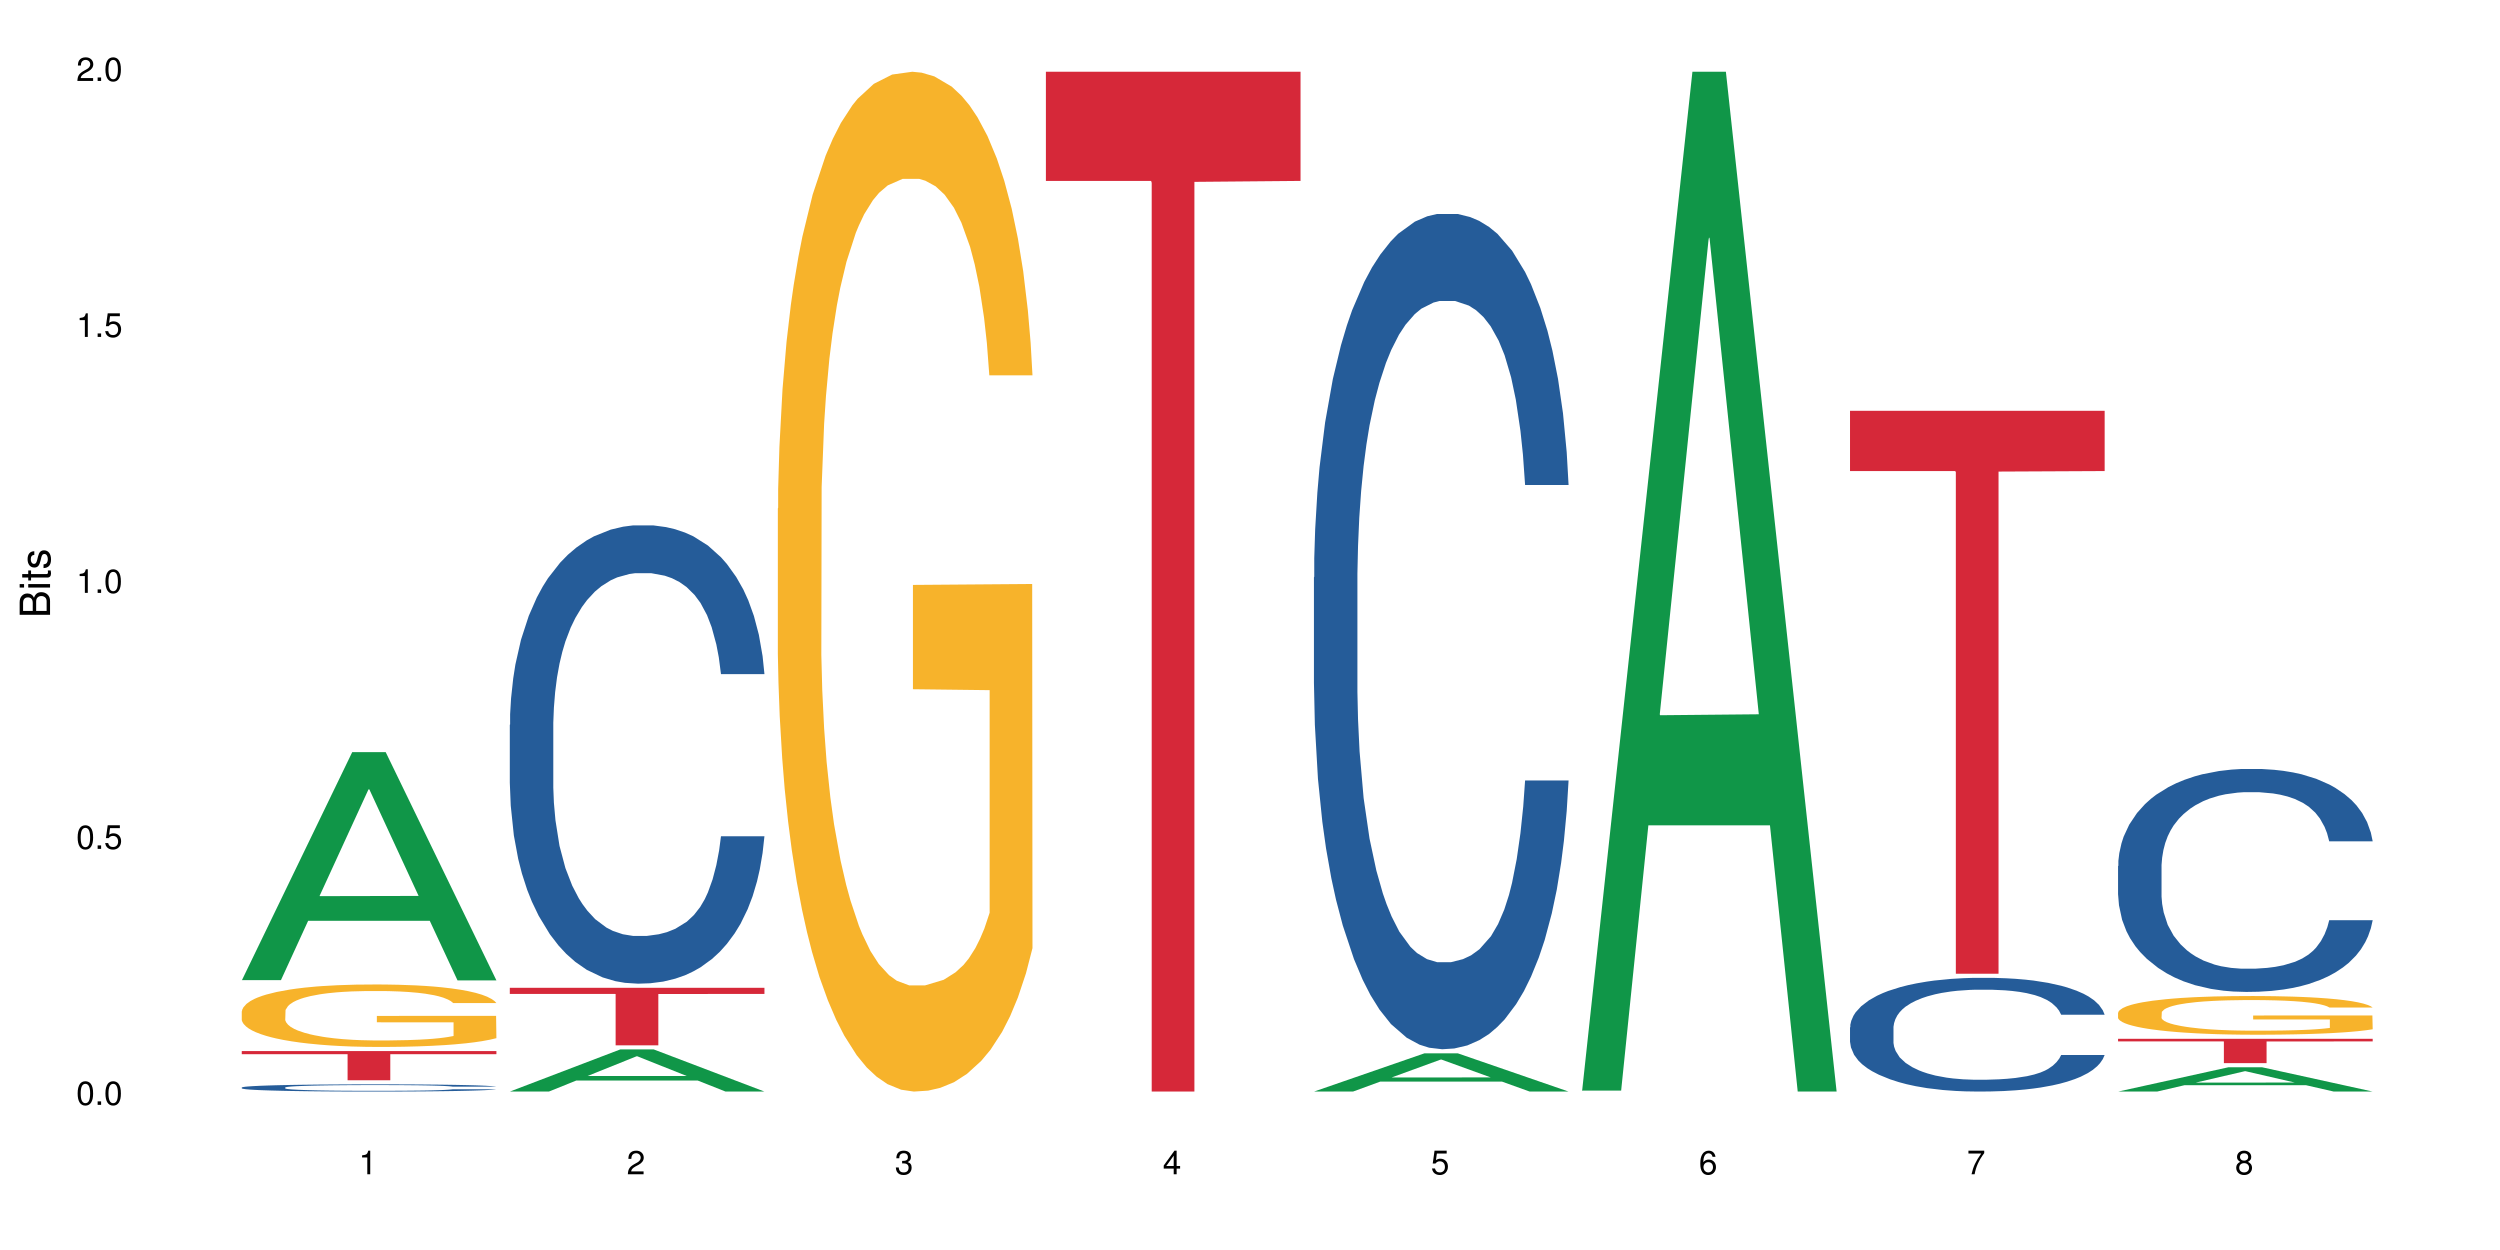 <?xml version="1.0" encoding="UTF-8"?>
<svg xmlns="http://www.w3.org/2000/svg" xmlns:xlink="http://www.w3.org/1999/xlink" width="720pt" height="360pt" viewBox="0 0 720 360" version="1.1">
<defs>
<g>
<symbol overflow="visible" id="glyph0-0">
<path style="stroke:none;" d=""/>
</symbol>
<symbol overflow="visible" id="glyph0-1">
<path style="stroke:none;" d="M 2.641 -6.797 C 2 -6.797 1.422 -6.531 1.078 -6.047 C 0.641 -5.453 0.406 -4.547 0.406 -3.297 C 0.406 -1 1.188 0.219 2.641 0.219 C 4.078 0.219 4.859 -1 4.859 -3.234 C 4.859 -4.562 4.656 -5.438 4.203 -6.047 C 3.844 -6.531 3.281 -6.797 2.641 -6.797 Z M 2.641 -6.047 C 3.547 -6.047 4 -5.125 4 -3.312 C 4 -1.375 3.562 -0.484 2.625 -0.484 C 1.734 -0.484 1.281 -1.422 1.281 -3.281 C 1.281 -5.141 1.734 -6.047 2.641 -6.047 Z M 2.641 -6.047 "/>
</symbol>
<symbol overflow="visible" id="glyph0-2">
<path style="stroke:none;" d="M 1.828 -1 L 0.828 -1 L 0.828 0 L 1.828 0 Z M 1.828 -1 "/>
</symbol>
<symbol overflow="visible" id="glyph0-3">
<path style="stroke:none;" d="M 4.562 -6.797 L 1.062 -6.797 L 0.547 -3.094 L 1.328 -3.094 C 1.719 -3.562 2.047 -3.734 2.578 -3.734 C 3.484 -3.734 4.062 -3.109 4.062 -2.094 C 4.062 -1.125 3.484 -0.531 2.578 -0.531 C 1.828 -0.531 1.375 -0.906 1.188 -1.672 L 0.328 -1.672 C 0.453 -1.109 0.547 -0.844 0.75 -0.594 C 1.125 -0.078 1.828 0.219 2.594 0.219 C 3.969 0.219 4.922 -0.781 4.922 -2.219 C 4.922 -3.562 4.031 -4.484 2.719 -4.484 C 2.25 -4.484 1.859 -4.359 1.469 -4.062 L 1.734 -5.969 L 4.562 -5.969 Z M 4.562 -6.797 "/>
</symbol>
<symbol overflow="visible" id="glyph0-4">
<path style="stroke:none;" d="M 2.484 -4.844 L 2.484 0 L 3.328 0 L 3.328 -6.797 L 2.766 -6.797 C 2.469 -5.75 2.281 -5.609 0.984 -5.453 L 0.984 -4.844 Z M 2.484 -4.844 "/>
</symbol>
<symbol overflow="visible" id="glyph0-5">
<path style="stroke:none;" d="M 4.859 -0.828 L 1.281 -0.828 C 1.359 -1.391 1.672 -1.75 2.5 -2.234 L 3.469 -2.75 C 4.406 -3.266 4.906 -3.969 4.906 -4.812 C 4.906 -5.375 4.672 -5.906 4.266 -6.266 C 3.859 -6.625 3.375 -6.797 2.719 -6.797 C 1.859 -6.797 1.219 -6.5 0.844 -5.922 C 0.609 -5.562 0.5 -5.125 0.484 -4.438 L 1.328 -4.438 C 1.359 -4.906 1.406 -5.188 1.531 -5.406 C 1.75 -5.812 2.188 -6.062 2.703 -6.062 C 3.469 -6.062 4.031 -5.516 4.031 -4.781 C 4.031 -4.25 3.719 -3.797 3.125 -3.438 L 2.234 -2.938 C 0.812 -2.141 0.406 -1.5 0.328 0 L 4.859 0 Z M 4.859 -0.828 "/>
</symbol>
<symbol overflow="visible" id="glyph0-6">
<path style="stroke:none;" d="M 2.125 -3.125 L 2.578 -3.125 C 3.516 -3.125 3.984 -2.703 3.984 -1.891 C 3.984 -1.031 3.469 -0.531 2.578 -0.531 C 1.656 -0.531 1.203 -0.984 1.156 -1.969 L 0.312 -1.969 C 0.344 -1.422 0.438 -1.078 0.609 -0.766 C 0.953 -0.109 1.625 0.219 2.547 0.219 C 3.953 0.219 4.859 -0.609 4.859 -1.906 C 4.859 -2.766 4.516 -3.25 3.703 -3.516 C 4.344 -3.766 4.656 -4.25 4.656 -4.938 C 4.656 -6.109 3.875 -6.797 2.578 -6.797 C 1.203 -6.797 0.484 -6.047 0.453 -4.609 L 1.297 -4.609 C 1.312 -5.016 1.344 -5.25 1.453 -5.453 C 1.641 -5.828 2.062 -6.062 2.594 -6.062 C 3.344 -6.062 3.797 -5.625 3.797 -4.906 C 3.797 -4.422 3.609 -4.141 3.25 -3.984 C 3.016 -3.891 2.719 -3.844 2.125 -3.844 Z M 2.125 -3.125 "/>
</symbol>
<symbol overflow="visible" id="glyph0-7">
<path style="stroke:none;" d="M 3.141 -1.625 L 3.141 0 L 3.984 0 L 3.984 -1.625 L 4.984 -1.625 L 4.984 -2.391 L 3.984 -2.391 L 3.984 -6.797 L 3.359 -6.797 L 0.266 -2.516 L 0.266 -1.625 Z M 3.141 -2.391 L 1 -2.391 L 3.141 -5.359 Z M 3.141 -2.391 "/>
</symbol>
<symbol overflow="visible" id="glyph0-8">
<path style="stroke:none;" d="M 4.781 -5.031 C 4.609 -6.141 3.891 -6.797 2.844 -6.797 C 2.094 -6.797 1.422 -6.438 1.031 -5.828 C 0.609 -5.172 0.406 -4.344 0.406 -3.094 C 0.406 -1.953 0.578 -1.234 0.984 -0.625 C 1.359 -0.078 1.953 0.219 2.703 0.219 C 3.984 0.219 4.922 -0.734 4.922 -2.078 C 4.922 -3.344 4.062 -4.234 2.844 -4.234 C 2.172 -4.234 1.641 -3.969 1.281 -3.469 C 1.281 -5.125 1.828 -6.047 2.797 -6.047 C 3.391 -6.047 3.797 -5.672 3.938 -5.031 Z M 2.734 -3.484 C 3.547 -3.484 4.062 -2.922 4.062 -2 C 4.062 -1.156 3.484 -0.531 2.703 -0.531 C 1.922 -0.531 1.328 -1.188 1.328 -2.047 C 1.328 -2.891 1.906 -3.484 2.734 -3.484 Z M 2.734 -3.484 "/>
</symbol>
<symbol overflow="visible" id="glyph0-9">
<path style="stroke:none;" d="M 4.984 -6.797 L 0.438 -6.797 L 0.438 -5.969 L 4.109 -5.969 C 2.5 -3.656 1.828 -2.234 1.328 0 L 2.219 0 C 2.594 -2.172 3.453 -4.047 4.984 -6.094 Z M 4.984 -6.797 "/>
</symbol>
<symbol overflow="visible" id="glyph0-10">
<path style="stroke:none;" d="M 3.75 -3.578 C 4.453 -4 4.688 -4.344 4.688 -4.984 C 4.688 -6.047 3.844 -6.797 2.641 -6.797 C 1.438 -6.797 0.594 -6.047 0.594 -4.984 C 0.594 -4.359 0.828 -4.016 1.516 -3.578 C 0.734 -3.203 0.359 -2.641 0.359 -1.891 C 0.359 -0.641 1.297 0.219 2.641 0.219 C 3.984 0.219 4.922 -0.641 4.922 -1.875 C 4.922 -2.641 4.531 -3.203 3.75 -3.578 Z M 2.641 -6.047 C 3.359 -6.047 3.812 -5.625 3.812 -4.969 C 3.812 -4.344 3.344 -3.922 2.641 -3.922 C 1.922 -3.922 1.453 -4.344 1.453 -4.984 C 1.453 -5.625 1.922 -6.047 2.641 -6.047 Z M 2.641 -3.203 C 3.484 -3.203 4.062 -2.672 4.062 -1.875 C 4.062 -1.062 3.484 -0.531 2.625 -0.531 C 1.797 -0.531 1.219 -1.078 1.219 -1.875 C 1.219 -2.672 1.797 -3.203 2.641 -3.203 Z M 2.641 -3.203 "/>
</symbol>
<symbol overflow="visible" id="glyph1-0">
<path style="stroke:none;" d=""/>
</symbol>
<symbol overflow="visible" id="glyph1-1">
<path style="stroke:none;" d="M 0 -0.953 L 0 -4.891 C 0 -5.719 -0.234 -6.344 -0.734 -6.797 C -1.188 -7.234 -1.812 -7.469 -2.5 -7.469 C -3.547 -7.469 -4.188 -7 -4.625 -5.875 C -4.984 -6.672 -5.641 -7.094 -6.531 -7.094 C -7.156 -7.094 -7.734 -6.859 -8.141 -6.391 C -8.562 -5.938 -8.75 -5.344 -8.75 -4.5 L -8.75 -0.953 Z M -4.984 -2.062 L -7.766 -2.062 L -7.766 -4.219 C -7.766 -4.844 -7.688 -5.203 -7.453 -5.5 C -7.219 -5.812 -6.859 -5.969 -6.375 -5.969 C -5.906 -5.969 -5.531 -5.812 -5.297 -5.5 C -5.062 -5.203 -4.984 -4.844 -4.984 -4.219 Z M -0.984 -2.062 L -4 -2.062 L -4 -4.781 C -4 -5.328 -3.859 -5.688 -3.578 -5.953 C -3.297 -6.219 -2.922 -6.359 -2.484 -6.359 C -2.062 -6.359 -1.688 -6.219 -1.406 -5.953 C -1.109 -5.688 -0.984 -5.328 -0.984 -4.781 Z M -0.984 -2.062 "/>
</symbol>
<symbol overflow="visible" id="glyph1-2">
<path style="stroke:none;" d="M -6.281 -1.797 L -6.281 -0.797 L 0 -0.797 L 0 -1.797 Z M -8.75 -1.797 L -8.75 -0.797 L -7.484 -0.797 L -7.484 -1.797 Z M -8.75 -1.797 "/>
</symbol>
<symbol overflow="visible" id="glyph1-3">
<path style="stroke:none;" d="M -6.281 -3.047 L -6.281 -2.016 L -8.016 -2.016 L -8.016 -1.016 L -6.281 -1.016 L -6.281 -0.172 L -5.469 -0.172 L -5.469 -1.016 L -0.719 -1.016 C -0.078 -1.016 0.281 -1.453 0.281 -2.234 C 0.281 -2.469 0.25 -2.719 0.188 -3.047 L -0.641 -3.047 C -0.609 -2.922 -0.594 -2.766 -0.594 -2.562 C -0.594 -2.141 -0.719 -2.016 -1.156 -2.016 L -5.469 -2.016 L -5.469 -3.047 Z M -6.281 -3.047 "/>
</symbol>
<symbol overflow="visible" id="glyph1-4">
<path style="stroke:none;" d="M -4.531 -5.25 C -5.766 -5.25 -6.469 -4.422 -6.469 -2.969 C -6.469 -1.516 -5.719 -0.562 -4.547 -0.562 C -3.562 -0.562 -3.094 -1.062 -2.734 -2.562 L -2.516 -3.484 C -2.344 -4.188 -2.094 -4.469 -1.625 -4.469 C -1.047 -4.469 -0.641 -3.875 -0.641 -3 C -0.641 -2.453 -0.797 -2 -1.062 -1.75 C -1.25 -1.594 -1.422 -1.531 -1.875 -1.469 L -1.875 -0.406 C -0.422 -0.453 0.281 -1.266 0.281 -2.922 C 0.281 -4.5 -0.5 -5.516 -1.719 -5.516 C -2.656 -5.516 -3.172 -4.984 -3.469 -3.734 L -3.703 -2.766 C -3.891 -1.953 -4.156 -1.609 -4.594 -1.609 C -5.172 -1.609 -5.547 -2.125 -5.547 -2.938 C -5.547 -3.75 -5.203 -4.172 -4.531 -4.203 Z M -4.531 -5.25 "/>
</symbol>
</g>
</defs>
<g id="surface82140">
<rect x="0" y="0" width="720" height="360" style="fill:rgb(100%,100%,100%);fill-opacity:1;stroke:none;"/>
<path style=" stroke:none;fill-rule:nonzero;fill:rgb(6.275%,58.824%,28.235%);fill-opacity:1;" d="M 69.629 282.285 L 69.707 282.223 L 101.441 216.613 L 111.078 216.613 L 142.965 282.348 L 131.762 282.348 L 123.77 265.188 L 88.746 265.188 L 80.91 282.285 L 69.629 282.285 L 92.117 258.09 L 120.559 258.027 L 106.375 227.352 L 106.219 227.293 L 106.062 227.477 L 92.039 258.027 L 92.117 258.09 Z M 69.629 282.285 "/>
<path style=" stroke:none;fill-rule:nonzero;fill:rgb(14.51%,36.078%,60%);fill-opacity:1;" d="M 69.629 313.195 L 69.719 313.191 L 69.719 313.148 L 69.988 313.074 L 70.613 312.984 L 71.238 312.922 L 72.848 312.809 L 75.086 312.699 L 77.41 312.617 L 79.109 312.566 L 80.629 312.527 L 84.117 312.457 L 86.355 312.422 L 88.77 312.391 L 91.719 312.355 L 93.867 312.34 L 98.695 312.309 L 102.273 312.293 L 105.047 312.289 L 111.039 312.289 L 114.613 312.297 L 117.207 312.305 L 120.07 312.32 L 122.484 312.34 L 126.688 312.379 L 130.445 312.434 L 132.145 312.465 L 134.828 312.523 L 136.883 312.578 L 138.316 312.629 L 139.926 312.699 L 141.355 312.785 L 142.43 312.883 L 142.965 312.965 L 130.445 312.965 L 129.82 312.887 L 129.102 312.828 L 127.762 312.75 L 126.422 312.695 L 124.543 312.641 L 122.844 312.605 L 120.516 312.566 L 118.461 312.547 L 116.312 312.527 L 114.258 312.516 L 110.32 312.504 L 105.762 312.504 L 104.062 312.508 L 100.574 312.523 L 98.695 312.539 L 96.012 312.566 L 94.133 312.59 L 91.898 312.629 L 90.379 312.66 L 88.5 312.711 L 87.16 312.754 L 85.637 312.816 L 84.742 312.863 L 83.938 312.918 L 83.223 312.98 L 82.688 313.047 L 82.328 313.117 L 82.148 313.184 L 82.148 313.48 L 82.328 313.547 L 82.777 313.629 L 83.938 313.746 L 85.637 313.844 L 87.605 313.926 L 89.484 313.98 L 90.559 314.008 L 91.988 314.039 L 94.223 314.078 L 97.445 314.117 L 99.32 314.129 L 102.184 314.145 L 105.137 314.152 L 109.07 314.152 L 112.559 314.145 L 114.883 314.137 L 117.297 314.121 L 120.605 314.09 L 122.664 314.059 L 124.453 314.023 L 125.793 313.984 L 126.688 313.957 L 128.031 313.898 L 129.102 313.832 L 129.906 313.766 L 130.445 313.699 L 142.965 313.699 L 142.43 313.777 L 141.625 313.852 L 140.82 313.906 L 139.566 313.973 L 138.137 314.031 L 136.078 314.098 L 134.379 314.141 L 132.145 314.191 L 130.086 314.227 L 127.852 314.258 L 124.543 314.297 L 122.395 314.316 L 120.07 314.332 L 117.297 314.348 L 113.809 314.359 L 110.055 314.367 L 106.566 314.371 L 102.809 314.367 L 100.035 314.359 L 96.371 314.344 L 91.809 314.309 L 88.5 314.273 L 85.906 314.234 L 83.672 314.199 L 81.168 314.145 L 77.945 314.062 L 75.98 313.996 L 74.637 313.945 L 73.117 313.871 L 72.043 313.805 L 70.793 313.695 L 69.898 313.562 L 69.629 313.457 Z M 69.629 313.195 "/>
<path style=" stroke:none;fill-rule:nonzero;fill:rgb(96.863%,70.196%,16.863%);fill-opacity:1;" d="M 69.629 291.234 L 69.719 291.219 L 69.719 290.891 L 70.078 290.148 L 70.973 289.129 L 72.133 288.293 L 73.387 287.637 L 74.191 287.289 L 75.531 286.797 L 76.695 286.434 L 79.645 285.695 L 83.402 285.004 L 85.461 284.711 L 87.785 284.43 L 91.094 284.117 L 92.613 284.004 L 97.266 283.742 L 102.543 283.574 L 108.355 283.527 L 111.039 283.543 L 114.703 283.609 L 119.711 283.789 L 122.574 283.953 L 124.809 284.117 L 127.137 284.332 L 129.996 284.66 L 132.68 285.055 L 134.828 285.449 L 136.973 285.941 L 138.762 286.469 L 140.281 287.043 L 141.625 287.734 L 142.43 288.309 L 142.965 288.883 L 130.535 288.883 L 129.82 288.309 L 129.016 287.867 L 127.672 287.324 L 126.332 286.93 L 124.988 286.617 L 122.484 286.188 L 120.34 285.926 L 117.656 285.695 L 115.062 285.547 L 112.109 285.449 L 110.32 285.418 L 105.582 285.418 L 101.289 285.531 L 98.785 285.664 L 96.996 285.793 L 94.492 286.043 L 92.973 286.238 L 92.078 286.371 L 89.395 286.879 L 87.605 287.34 L 86.621 287.652 L 85.371 288.145 L 84.477 288.59 L 83.492 289.246 L 82.953 289.738 L 82.238 290.855 L 82.148 293.812 L 82.418 294.438 L 82.953 295.113 L 83.672 295.703 L 84.742 296.328 L 85.816 296.805 L 87.695 297.445 L 89.305 297.875 L 90.559 298.152 L 92.973 298.598 L 93.957 298.746 L 96.281 299.039 L 98.695 299.27 L 101.648 299.469 L 103.883 299.566 L 107.461 299.648 L 112.02 299.648 L 117.387 299.551 L 120.785 299.418 L 123.109 299.285 L 124.633 299.172 L 126.508 298.992 L 127.852 298.828 L 129.102 298.645 L 130.625 298.367 L 130.625 294.438 L 108.535 294.422 L 108.535 292.582 L 142.875 292.566 L 142.965 298.992 L 141.086 299.434 L 138.762 299.863 L 136.527 300.191 L 134.199 300.469 L 130.891 300.781 L 128.207 300.98 L 124.094 301.211 L 120.34 301.355 L 116.402 301.457 L 112.914 301.504 L 108.801 301.523 L 105.137 301.488 L 101.199 301.391 L 98.07 301.258 L 95.207 301.094 L 92.344 300.879 L 88.77 300.535 L 86.441 300.258 L 84.027 299.91 L 81.613 299.5 L 79.469 299.059 L 78.035 298.711 L 76.605 298.316 L 75.086 297.824 L 73.652 297.266 L 72.582 296.758 L 71.598 296.18 L 70.883 295.637 L 70.164 294.898 L 69.809 294.309 L 69.629 293.797 Z M 69.629 291.234 "/>
<path style=" stroke:none;fill-rule:nonzero;fill:rgb(83.922%,15.686%,22.353%);fill-opacity:1;" d="M 69.629 302.703 L 142.965 302.703 L 142.965 303.602 L 112.402 303.609 L 112.402 311.109 L 100.105 311.109 L 100.105 303.617 L 99.926 303.602 L 69.629 303.602 Z M 69.629 302.703 "/>
<path style=" stroke:none;fill-rule:nonzero;fill:rgb(6.275%,58.824%,28.235%);fill-opacity:1;" d="M 146.824 314.359 L 146.902 314.348 L 178.637 302.234 L 188.273 302.234 L 220.16 314.371 L 208.957 314.371 L 200.965 311.203 L 165.941 311.203 L 158.109 314.359 L 146.824 314.359 L 169.312 309.891 L 197.754 309.879 L 183.57 304.219 L 183.414 304.207 L 183.258 304.238 L 169.234 309.879 L 169.312 309.891 Z M 146.824 314.359 "/>
<path style=" stroke:none;fill-rule:nonzero;fill:rgb(14.51%,36.078%,60%);fill-opacity:1;" d="M 146.824 208.746 L 146.914 208.625 L 146.914 205.73 L 147.184 201.145 L 147.809 195.355 L 148.434 191.375 L 150.043 184.258 L 152.281 177.379 L 154.605 172.074 L 156.305 168.938 L 157.824 166.523 L 161.312 162.059 L 163.551 159.766 L 165.965 157.715 L 168.914 155.664 L 171.062 154.461 L 175.891 152.527 L 179.469 151.684 L 182.242 151.324 L 188.234 151.324 L 191.812 151.805 L 194.406 152.41 L 197.266 153.375 L 199.68 154.461 L 203.883 157.113 L 207.641 160.492 L 209.34 162.422 L 212.023 166.16 L 214.078 169.781 L 215.512 172.918 L 217.121 177.379 L 218.551 182.809 L 219.625 188.961 L 220.16 194.148 L 207.641 194.148 L 207.016 189.324 L 206.301 185.582 L 204.957 180.637 L 203.617 177.141 L 201.738 173.641 L 200.039 171.348 L 197.715 169.055 L 195.656 167.609 L 193.512 166.523 L 191.453 165.801 L 187.52 165.074 L 182.957 165.074 L 181.258 165.316 L 177.77 166.281 L 175.891 167.125 L 173.207 168.816 L 171.332 170.383 L 169.094 172.797 L 167.574 174.848 L 165.695 177.984 L 164.355 180.758 L 162.836 184.738 L 161.941 187.754 L 161.137 191.133 L 160.418 195.113 L 159.883 199.336 L 159.523 203.801 L 159.348 208.145 L 159.348 226.844 L 159.523 231.184 L 159.973 236.25 L 161.137 243.609 L 162.836 250.004 L 164.801 255.07 L 166.68 258.691 L 167.754 260.379 L 169.184 262.309 L 171.418 264.723 L 174.641 267.137 L 176.516 268.102 L 179.379 269.066 L 182.332 269.547 L 186.266 269.547 L 189.754 269.066 L 192.078 268.461 L 194.492 267.496 L 197.805 265.445 L 199.859 263.516 L 201.648 261.223 L 202.988 258.934 L 203.883 257 L 205.227 253.262 L 206.301 249.16 L 207.105 244.938 L 207.641 240.836 L 220.16 240.836 L 219.625 245.66 L 218.82 250.367 L 218.016 253.863 L 216.762 258.086 L 215.332 261.828 L 213.273 266.051 L 211.574 268.824 L 209.34 271.84 L 207.281 274.133 L 205.047 276.184 L 201.738 278.594 L 199.59 279.801 L 197.266 280.887 L 194.492 281.852 L 191.004 282.699 L 187.25 283.18 L 183.762 283.301 L 180.004 283.059 L 177.234 282.578 L 173.566 281.492 L 169.004 279.32 L 165.695 277.027 L 163.102 274.734 L 160.867 272.324 L 158.363 269.066 L 155.145 263.758 L 153.176 259.656 L 151.832 256.277 L 150.312 251.574 L 149.238 247.352 L 147.988 240.594 L 147.094 232.031 L 146.824 225.395 Z M 146.824 208.746 "/>
<path style=" stroke:none;fill-rule:nonzero;fill:rgb(83.922%,15.686%,22.353%);fill-opacity:1;" d="M 146.824 284.48 L 220.16 284.48 L 220.16 286.254 L 189.598 286.27 L 189.598 301.055 L 177.301 301.055 L 177.301 286.285 L 177.121 286.254 L 146.824 286.254 Z M 146.824 284.48 "/>
<path style=" stroke:none;fill-rule:nonzero;fill:rgb(96.863%,70.196%,16.863%);fill-opacity:1;" d="M 224.02 146.461 L 224.109 146.191 L 224.109 140.828 L 224.469 128.758 L 225.363 112.129 L 226.523 98.449 L 227.777 87.719 L 228.582 82.086 L 229.926 74.039 L 231.086 68.141 L 234.039 56.07 L 237.793 44.805 L 239.852 39.977 L 242.176 35.414 L 245.484 30.32 L 247.004 28.441 L 251.656 24.148 L 256.934 21.469 L 262.746 20.664 L 265.43 20.93 L 269.098 22.004 L 274.105 24.953 L 276.965 27.637 L 279.203 30.32 L 281.527 33.805 L 284.391 39.172 L 287.074 45.609 L 289.219 52.047 L 291.367 60.094 L 293.152 68.676 L 294.676 78.062 L 296.016 89.328 L 296.82 98.715 L 297.355 108.105 L 284.926 108.105 L 284.211 98.715 L 283.406 91.477 L 282.062 82.625 L 280.723 76.188 L 279.383 71.09 L 276.875 64.117 L 274.73 59.824 L 272.047 56.07 L 269.453 53.656 L 266.504 52.047 L 264.715 51.508 L 259.973 51.508 L 255.68 53.387 L 253.176 55.531 L 251.387 57.68 L 248.883 61.703 L 247.363 64.922 L 246.469 67.066 L 243.785 75.383 L 241.996 82.891 L 241.016 87.988 L 239.762 96.035 L 238.867 103.277 L 237.883 114.004 L 237.348 122.051 L 236.633 140.293 L 236.543 188.574 L 236.809 198.766 L 237.348 209.762 L 238.062 219.418 L 239.137 229.609 L 240.207 237.391 L 242.086 247.852 L 243.695 254.824 L 244.949 259.383 L 247.363 266.625 L 248.348 269.039 L 250.672 273.867 L 253.086 277.625 L 256.039 280.844 L 258.273 282.453 L 261.852 283.793 L 266.414 283.793 L 271.777 282.184 L 275.176 280.039 L 277.504 277.891 L 279.023 276.016 L 280.902 273.062 L 282.242 270.383 L 283.496 267.43 L 285.016 262.871 L 285.016 198.766 L 262.926 198.496 L 262.926 168.457 L 297.27 168.188 L 297.355 273.062 L 295.48 280.305 L 293.152 287.281 L 290.918 292.645 L 288.594 297.203 L 285.285 302.301 L 282.602 305.52 L 278.488 309.273 L 274.73 311.688 L 270.797 313.297 L 267.309 314.102 L 263.195 314.371 L 259.527 313.836 L 255.59 312.227 L 252.461 310.078 L 249.598 307.398 L 246.738 303.91 L 243.16 298.277 L 240.836 293.719 L 238.422 288.086 L 236.004 281.379 L 233.859 274.137 L 232.43 268.504 L 230.996 262.066 L 229.477 254.02 L 228.047 244.898 L 226.973 236.586 L 225.988 227.195 L 225.273 218.344 L 224.559 206.277 L 224.199 196.621 L 224.02 188.305 Z M 224.02 146.461 "/>
<path style=" stroke:none;fill-rule:nonzero;fill:rgb(83.922%,15.686%,22.353%);fill-opacity:1;" d="M 301.219 20.664 L 374.555 20.664 L 374.555 52.102 L 343.988 52.379 L 343.988 314.371 L 331.691 314.371 L 331.691 52.652 L 331.516 52.102 L 301.219 52.102 Z M 301.219 20.664 "/>
<path style=" stroke:none;fill-rule:nonzero;fill:rgb(6.275%,58.824%,28.235%);fill-opacity:1;" d="M 378.414 314.359 L 378.492 314.352 L 410.223 303.363 L 419.859 303.363 L 451.75 314.371 L 440.547 314.371 L 432.555 311.496 L 397.531 311.496 L 389.695 314.359 L 378.414 314.359 L 400.898 310.309 L 429.34 310.297 L 415.16 305.16 L 415.004 305.148 L 414.848 305.18 L 400.82 310.297 L 400.898 310.309 Z M 378.414 314.359 "/>
<path style=" stroke:none;fill-rule:nonzero;fill:rgb(14.51%,36.078%,60%);fill-opacity:1;" d="M 378.414 166.293 L 378.504 166.074 L 378.504 160.797 L 378.77 152.441 L 379.398 141.887 L 380.023 134.629 L 381.633 121.656 L 383.867 109.125 L 386.195 99.449 L 387.895 93.73 L 389.414 89.336 L 392.902 81.199 L 395.137 77.02 L 397.551 73.281 L 400.504 69.543 L 402.648 67.344 L 407.48 63.828 L 411.055 62.289 L 413.828 61.629 L 419.82 61.629 L 423.398 62.508 L 425.992 63.609 L 428.855 65.367 L 431.27 67.344 L 435.473 72.184 L 439.227 78.34 L 440.926 81.859 L 443.609 88.676 L 445.668 95.27 L 447.098 100.988 L 448.707 109.125 L 450.141 119.02 L 451.211 130.234 L 451.75 139.688 L 439.227 139.688 L 438.602 130.891 L 437.887 124.074 L 436.547 115.062 L 435.203 108.684 L 433.324 102.309 L 431.625 98.129 L 429.301 93.953 L 427.246 91.312 L 425.098 89.336 L 423.039 88.016 L 419.105 86.695 L 414.543 86.695 L 412.844 87.137 L 409.355 88.895 L 407.48 90.434 L 404.797 93.512 L 402.918 96.371 L 400.684 100.77 L 399.16 104.508 L 397.285 110.223 L 395.941 115.281 L 394.422 122.535 L 393.527 128.035 L 392.723 134.191 L 392.008 141.445 L 391.469 149.145 L 391.113 157.277 L 390.934 165.195 L 390.934 199.277 L 391.113 207.191 L 391.559 216.426 L 392.723 229.84 L 394.422 241.496 L 396.391 250.73 L 398.266 257.324 L 399.34 260.406 L 400.773 263.922 L 403.008 268.32 L 406.227 272.719 L 408.105 274.477 L 410.969 276.234 L 413.918 277.117 L 417.855 277.117 L 421.34 276.234 L 423.668 275.137 L 426.082 273.379 L 429.391 269.641 L 431.449 266.121 L 433.234 261.945 L 434.578 257.766 L 435.473 254.246 L 436.812 247.43 L 437.887 239.953 L 438.691 232.258 L 439.227 224.781 L 451.75 224.781 L 451.211 233.578 L 450.406 242.152 L 449.602 248.531 L 448.352 256.227 L 446.918 263.043 L 444.863 270.738 L 443.164 275.797 L 440.926 281.293 L 438.871 285.473 L 436.637 289.211 L 433.324 293.605 L 431.18 295.805 L 428.855 297.785 L 426.082 299.543 L 422.594 301.082 L 418.836 301.961 L 415.348 302.184 L 411.594 301.742 L 408.82 300.863 L 405.152 298.883 L 400.594 294.926 L 397.285 290.75 L 394.691 286.57 L 392.453 282.172 L 389.949 276.234 L 386.73 266.562 L 384.762 259.086 L 383.422 252.93 L 381.902 244.352 L 380.828 236.656 L 379.574 224.344 L 378.68 208.73 L 378.414 196.637 Z M 378.414 166.293 "/>
<path style=" stroke:none;fill-rule:nonzero;fill:rgb(6.275%,58.824%,28.235%);fill-opacity:1;" d="M 455.609 314.094 L 455.688 313.82 L 487.418 20.664 L 497.055 20.664 L 528.945 314.371 L 517.742 314.371 L 509.75 237.703 L 474.727 237.703 L 466.891 314.094 L 455.609 314.094 L 478.094 205.988 L 506.535 205.711 L 492.355 68.648 L 492.199 68.375 L 492.043 69.199 L 478.016 205.711 L 478.094 205.988 Z M 455.609 314.094 "/>
<path style=" stroke:none;fill-rule:nonzero;fill:rgb(14.51%,36.078%,60%);fill-opacity:1;" d="M 532.805 295.871 L 532.895 295.844 L 532.895 295.125 L 533.164 293.988 L 533.789 292.551 L 534.414 291.562 L 536.023 289.797 L 538.262 288.09 L 540.586 286.773 L 542.285 285.996 L 543.805 285.395 L 547.293 284.289 L 549.527 283.719 L 551.945 283.211 L 554.895 282.703 L 557.043 282.402 L 561.871 281.926 L 565.449 281.715 L 568.223 281.625 L 574.215 281.625 L 577.789 281.746 L 580.383 281.895 L 583.246 282.133 L 585.66 282.402 L 589.863 283.062 L 593.621 283.898 L 595.32 284.379 L 598.004 285.305 L 600.059 286.203 L 601.492 286.984 L 603.102 288.09 L 604.531 289.438 L 605.605 290.965 L 606.141 292.25 L 593.621 292.25 L 592.996 291.055 L 592.277 290.125 L 590.938 288.898 L 589.598 288.031 L 587.719 287.164 L 586.02 286.594 L 583.691 286.023 L 581.637 285.664 L 579.488 285.395 L 577.434 285.215 L 573.496 285.035 L 568.938 285.035 L 567.238 285.098 L 563.75 285.336 L 561.871 285.547 L 559.188 285.965 L 557.309 286.355 L 555.074 286.953 L 553.555 287.461 L 551.676 288.238 L 550.336 288.93 L 548.812 289.914 L 547.918 290.664 L 547.113 291.504 L 546.398 292.488 L 545.863 293.539 L 545.504 294.645 L 545.324 295.723 L 545.324 300.363 L 545.504 301.441 L 545.953 302.695 L 547.113 304.523 L 548.812 306.109 L 550.781 307.367 L 552.66 308.266 L 553.734 308.684 L 555.164 309.164 L 557.398 309.762 L 560.617 310.359 L 562.496 310.598 L 565.359 310.84 L 568.309 310.957 L 572.246 310.957 L 575.734 310.84 L 578.059 310.688 L 580.473 310.449 L 583.781 309.941 L 585.84 309.461 L 587.629 308.895 L 588.969 308.324 L 589.863 307.844 L 591.207 306.918 L 592.277 305.898 L 593.082 304.852 L 593.621 303.836 L 606.141 303.836 L 605.605 305.031 L 604.801 306.199 L 603.996 307.066 L 602.742 308.113 L 601.312 309.043 L 599.254 310.09 L 597.555 310.777 L 595.32 311.527 L 593.262 312.098 L 591.027 312.605 L 587.719 313.203 L 585.57 313.504 L 583.246 313.773 L 580.473 314.012 L 576.984 314.223 L 573.23 314.34 L 569.742 314.371 L 565.984 314.312 L 563.211 314.191 L 559.547 313.922 L 554.984 313.383 L 551.676 312.812 L 549.082 312.246 L 546.848 311.648 L 544.344 310.84 L 541.121 309.523 L 539.156 308.504 L 537.812 307.664 L 536.293 306.5 L 535.219 305.449 L 533.969 303.773 L 533.074 301.648 L 532.805 300.004 Z M 532.805 295.871 "/>
<path style=" stroke:none;fill-rule:nonzero;fill:rgb(83.922%,15.686%,22.353%);fill-opacity:1;" d="M 532.805 118.309 L 606.141 118.309 L 606.141 135.664 L 575.578 135.816 L 575.578 280.445 L 563.281 280.445 L 563.281 135.969 L 563.102 135.664 L 532.805 135.664 Z M 532.805 118.309 "/>
<path style=" stroke:none;fill-rule:nonzero;fill:rgb(6.275%,58.824%,28.235%);fill-opacity:1;" d="M 610 314.363 L 610.078 314.359 L 641.812 307.367 L 651.449 307.367 L 683.336 314.371 L 672.133 314.371 L 664.141 312.543 L 629.117 312.543 L 621.285 314.363 L 610 314.363 L 632.488 311.785 L 660.93 311.777 L 646.746 308.512 L 646.59 308.504 L 646.434 308.523 L 632.41 311.777 L 632.488 311.785 Z M 610 314.363 "/>
<path style=" stroke:none;fill-rule:nonzero;fill:rgb(14.51%,36.078%,60%);fill-opacity:1;" d="M 610 249.406 L 610.09 249.348 L 610.09 247.941 L 610.359 245.711 L 610.984 242.891 L 611.609 240.957 L 613.219 237.492 L 615.457 234.148 L 617.781 231.566 L 619.48 230.039 L 621 228.867 L 624.488 226.695 L 626.727 225.578 L 629.141 224.582 L 632.09 223.582 L 634.238 222.996 L 639.066 222.059 L 642.645 221.648 L 645.418 221.473 L 651.41 221.473 L 654.988 221.707 L 657.578 222 L 660.441 222.469 L 662.855 222.996 L 667.059 224.289 L 670.816 225.93 L 672.516 226.871 L 675.199 228.691 L 677.254 230.449 L 678.688 231.977 L 680.297 234.148 L 681.727 236.789 L 682.801 239.781 L 683.336 242.305 L 670.816 242.305 L 670.191 239.957 L 669.477 238.137 L 668.133 235.73 L 666.793 234.031 L 664.914 232.328 L 663.215 231.215 L 660.891 230.098 L 658.832 229.395 L 656.688 228.867 L 654.629 228.512 L 650.695 228.16 L 646.133 228.16 L 644.434 228.277 L 640.945 228.75 L 639.066 229.16 L 636.383 229.98 L 634.508 230.742 L 632.27 231.918 L 630.75 232.914 L 628.871 234.441 L 627.531 235.789 L 626.008 237.727 L 625.117 239.195 L 624.309 240.84 L 623.594 242.773 L 623.059 244.828 L 622.699 247 L 622.523 249.113 L 622.523 258.211 L 622.699 260.324 L 623.148 262.789 L 624.309 266.367 L 626.008 269.477 L 627.977 271.941 L 629.855 273.703 L 630.93 274.527 L 632.359 275.465 L 634.594 276.637 L 637.816 277.812 L 639.691 278.281 L 642.555 278.75 L 645.508 278.984 L 649.441 278.984 L 652.93 278.75 L 655.254 278.457 L 657.668 277.988 L 660.977 276.992 L 663.035 276.051 L 664.824 274.938 L 666.164 273.82 L 667.059 272.883 L 668.402 271.062 L 669.477 269.066 L 670.281 267.012 L 670.816 265.02 L 683.336 265.02 L 682.801 267.367 L 681.996 269.656 L 681.191 271.355 L 679.938 273.41 L 678.508 275.23 L 676.449 277.285 L 674.75 278.633 L 672.516 280.102 L 670.457 281.215 L 668.223 282.215 L 664.914 283.387 L 662.766 283.973 L 660.441 284.504 L 657.668 284.973 L 654.18 285.383 L 650.426 285.617 L 646.938 285.676 L 643.18 285.559 L 640.41 285.324 L 636.742 284.797 L 632.18 283.738 L 628.871 282.625 L 626.277 281.508 L 624.043 280.336 L 621.539 278.75 L 618.316 276.168 L 616.352 274.172 L 615.008 272.531 L 613.488 270.242 L 612.414 268.188 L 611.164 264.902 L 610.27 260.734 L 610 257.504 Z M 610 249.406 "/>
<path style=" stroke:none;fill-rule:nonzero;fill:rgb(96.863%,70.196%,16.863%);fill-opacity:1;" d="M 610 291.629 L 610.09 291.621 L 610.09 291.414 L 610.449 290.957 L 611.344 290.328 L 612.504 289.809 L 613.758 289.402 L 614.562 289.188 L 615.902 288.883 L 617.066 288.656 L 620.016 288.199 L 623.773 287.773 L 625.832 287.59 L 628.156 287.414 L 631.465 287.223 L 632.984 287.152 L 637.637 286.988 L 642.914 286.887 L 648.727 286.855 L 651.41 286.867 L 655.074 286.906 L 660.086 287.02 L 662.945 287.121 L 665.184 287.223 L 667.508 287.355 L 670.367 287.559 L 673.051 287.801 L 675.199 288.047 L 677.344 288.352 L 679.133 288.68 L 680.652 289.035 L 681.996 289.461 L 682.801 289.816 L 683.336 290.176 L 670.906 290.176 L 670.191 289.816 L 669.387 289.543 L 668.043 289.207 L 666.703 288.961 L 665.359 288.77 L 662.855 288.504 L 660.711 288.344 L 658.027 288.199 L 655.434 288.109 L 652.48 288.047 L 650.695 288.027 L 645.953 288.027 L 641.66 288.098 L 639.156 288.18 L 637.367 288.262 L 634.863 288.414 L 633.344 288.535 L 632.449 288.617 L 629.766 288.934 L 627.977 289.219 L 626.992 289.41 L 625.742 289.715 L 624.848 289.992 L 623.863 290.398 L 623.328 290.703 L 622.609 291.395 L 622.523 293.227 L 622.789 293.613 L 623.328 294.031 L 624.043 294.398 L 625.117 294.785 L 626.188 295.078 L 628.066 295.477 L 629.676 295.742 L 630.93 295.914 L 633.344 296.188 L 634.328 296.281 L 636.652 296.465 L 639.066 296.605 L 642.02 296.73 L 644.254 296.789 L 647.832 296.84 L 652.395 296.84 L 657.758 296.781 L 661.156 296.699 L 663.484 296.617 L 665.004 296.547 L 666.883 296.434 L 668.223 296.332 L 669.477 296.219 L 670.996 296.047 L 670.996 293.613 L 648.906 293.605 L 648.906 292.465 L 683.246 292.453 L 683.336 296.434 L 681.457 296.707 L 679.133 296.973 L 676.898 297.176 L 674.574 297.348 L 671.262 297.543 L 668.582 297.664 L 664.465 297.809 L 660.711 297.898 L 656.773 297.961 L 653.285 297.992 L 649.172 298 L 645.508 297.98 L 641.57 297.918 L 638.441 297.84 L 635.578 297.734 L 632.719 297.605 L 629.141 297.391 L 626.816 297.219 L 624.398 297.004 L 621.984 296.75 L 619.84 296.473 L 618.406 296.262 L 616.977 296.016 L 615.457 295.711 L 614.027 295.363 L 612.953 295.051 L 611.969 294.691 L 611.254 294.355 L 610.539 293.898 L 610.18 293.531 L 610 293.219 Z M 610 291.629 "/>
<path style=" stroke:none;fill-rule:nonzero;fill:rgb(83.922%,15.686%,22.353%);fill-opacity:1;" d="M 610 299.18 L 683.336 299.18 L 683.336 299.93 L 652.773 299.938 L 652.773 306.188 L 640.477 306.188 L 640.477 299.945 L 640.297 299.93 L 610 299.93 Z M 610 299.18 "/>
<g style="fill:rgb(0%,0%,0%);fill-opacity:1;">
  <use xlink:href="#glyph0-1" x="21.957" y="318.198"/>
  <use xlink:href="#glyph0-2" x="27.291" y="318.198"/>
  <use xlink:href="#glyph0-1" x="29.958" y="318.198"/>
</g>
<g style="fill:rgb(0%,0%,0%);fill-opacity:1;">
  <use xlink:href="#glyph0-1" x="21.957" y="244.476"/>
  <use xlink:href="#glyph0-2" x="27.291" y="244.476"/>
  <use xlink:href="#glyph0-3" x="29.958" y="244.476"/>
</g>
<g style="fill:rgb(0%,0%,0%);fill-opacity:1;">
  <use xlink:href="#glyph0-4" x="21.957" y="170.753"/>
  <use xlink:href="#glyph0-2" x="27.291" y="170.753"/>
  <use xlink:href="#glyph0-1" x="29.958" y="170.753"/>
</g>
<g style="fill:rgb(0%,0%,0%);fill-opacity:1;">
  <use xlink:href="#glyph0-4" x="21.957" y="97.034"/>
  <use xlink:href="#glyph0-2" x="27.291" y="97.034"/>
  <use xlink:href="#glyph0-3" x="29.958" y="97.034"/>
</g>
<g style="fill:rgb(0%,0%,0%);fill-opacity:1;">
  <use xlink:href="#glyph0-5" x="21.957" y="23.312"/>
  <use xlink:href="#glyph0-2" x="27.291" y="23.312"/>
  <use xlink:href="#glyph0-1" x="29.958" y="23.312"/>
</g>
<g style="fill:rgb(0%,0%,0%);fill-opacity:1;">
  <use xlink:href="#glyph0-4" x="103.297" y="338.19"/>
</g>
<g style="fill:rgb(0%,0%,0%);fill-opacity:1;">
  <use xlink:href="#glyph0-5" x="180.492" y="338.19"/>
</g>
<g style="fill:rgb(0%,0%,0%);fill-opacity:1;">
  <use xlink:href="#glyph0-6" x="257.688" y="338.19"/>
</g>
<g style="fill:rgb(0%,0%,0%);fill-opacity:1;">
  <use xlink:href="#glyph0-7" x="334.887" y="338.19"/>
</g>
<g style="fill:rgb(0%,0%,0%);fill-opacity:1;">
  <use xlink:href="#glyph0-3" x="412.082" y="338.19"/>
</g>
<g style="fill:rgb(0%,0%,0%);fill-opacity:1;">
  <use xlink:href="#glyph0-8" x="489.277" y="338.19"/>
</g>
<g style="fill:rgb(0%,0%,0%);fill-opacity:1;">
  <use xlink:href="#glyph0-9" x="566.473" y="338.19"/>
</g>
<g style="fill:rgb(0%,0%,0%);fill-opacity:1;">
  <use xlink:href="#glyph0-10" x="643.668" y="338.19"/>
</g>
<g style="fill:rgb(0%,0%,0%);fill-opacity:1;">
  <use xlink:href="#glyph1-1" x="14.412" y="178.016"/>
  <use xlink:href="#glyph1-2" x="14.412" y="170.012"/>
  <use xlink:href="#glyph1-3" x="14.412" y="167.348"/>
  <use xlink:href="#glyph1-4" x="14.412" y="164.012"/>
</g>
</g>
</svg>
